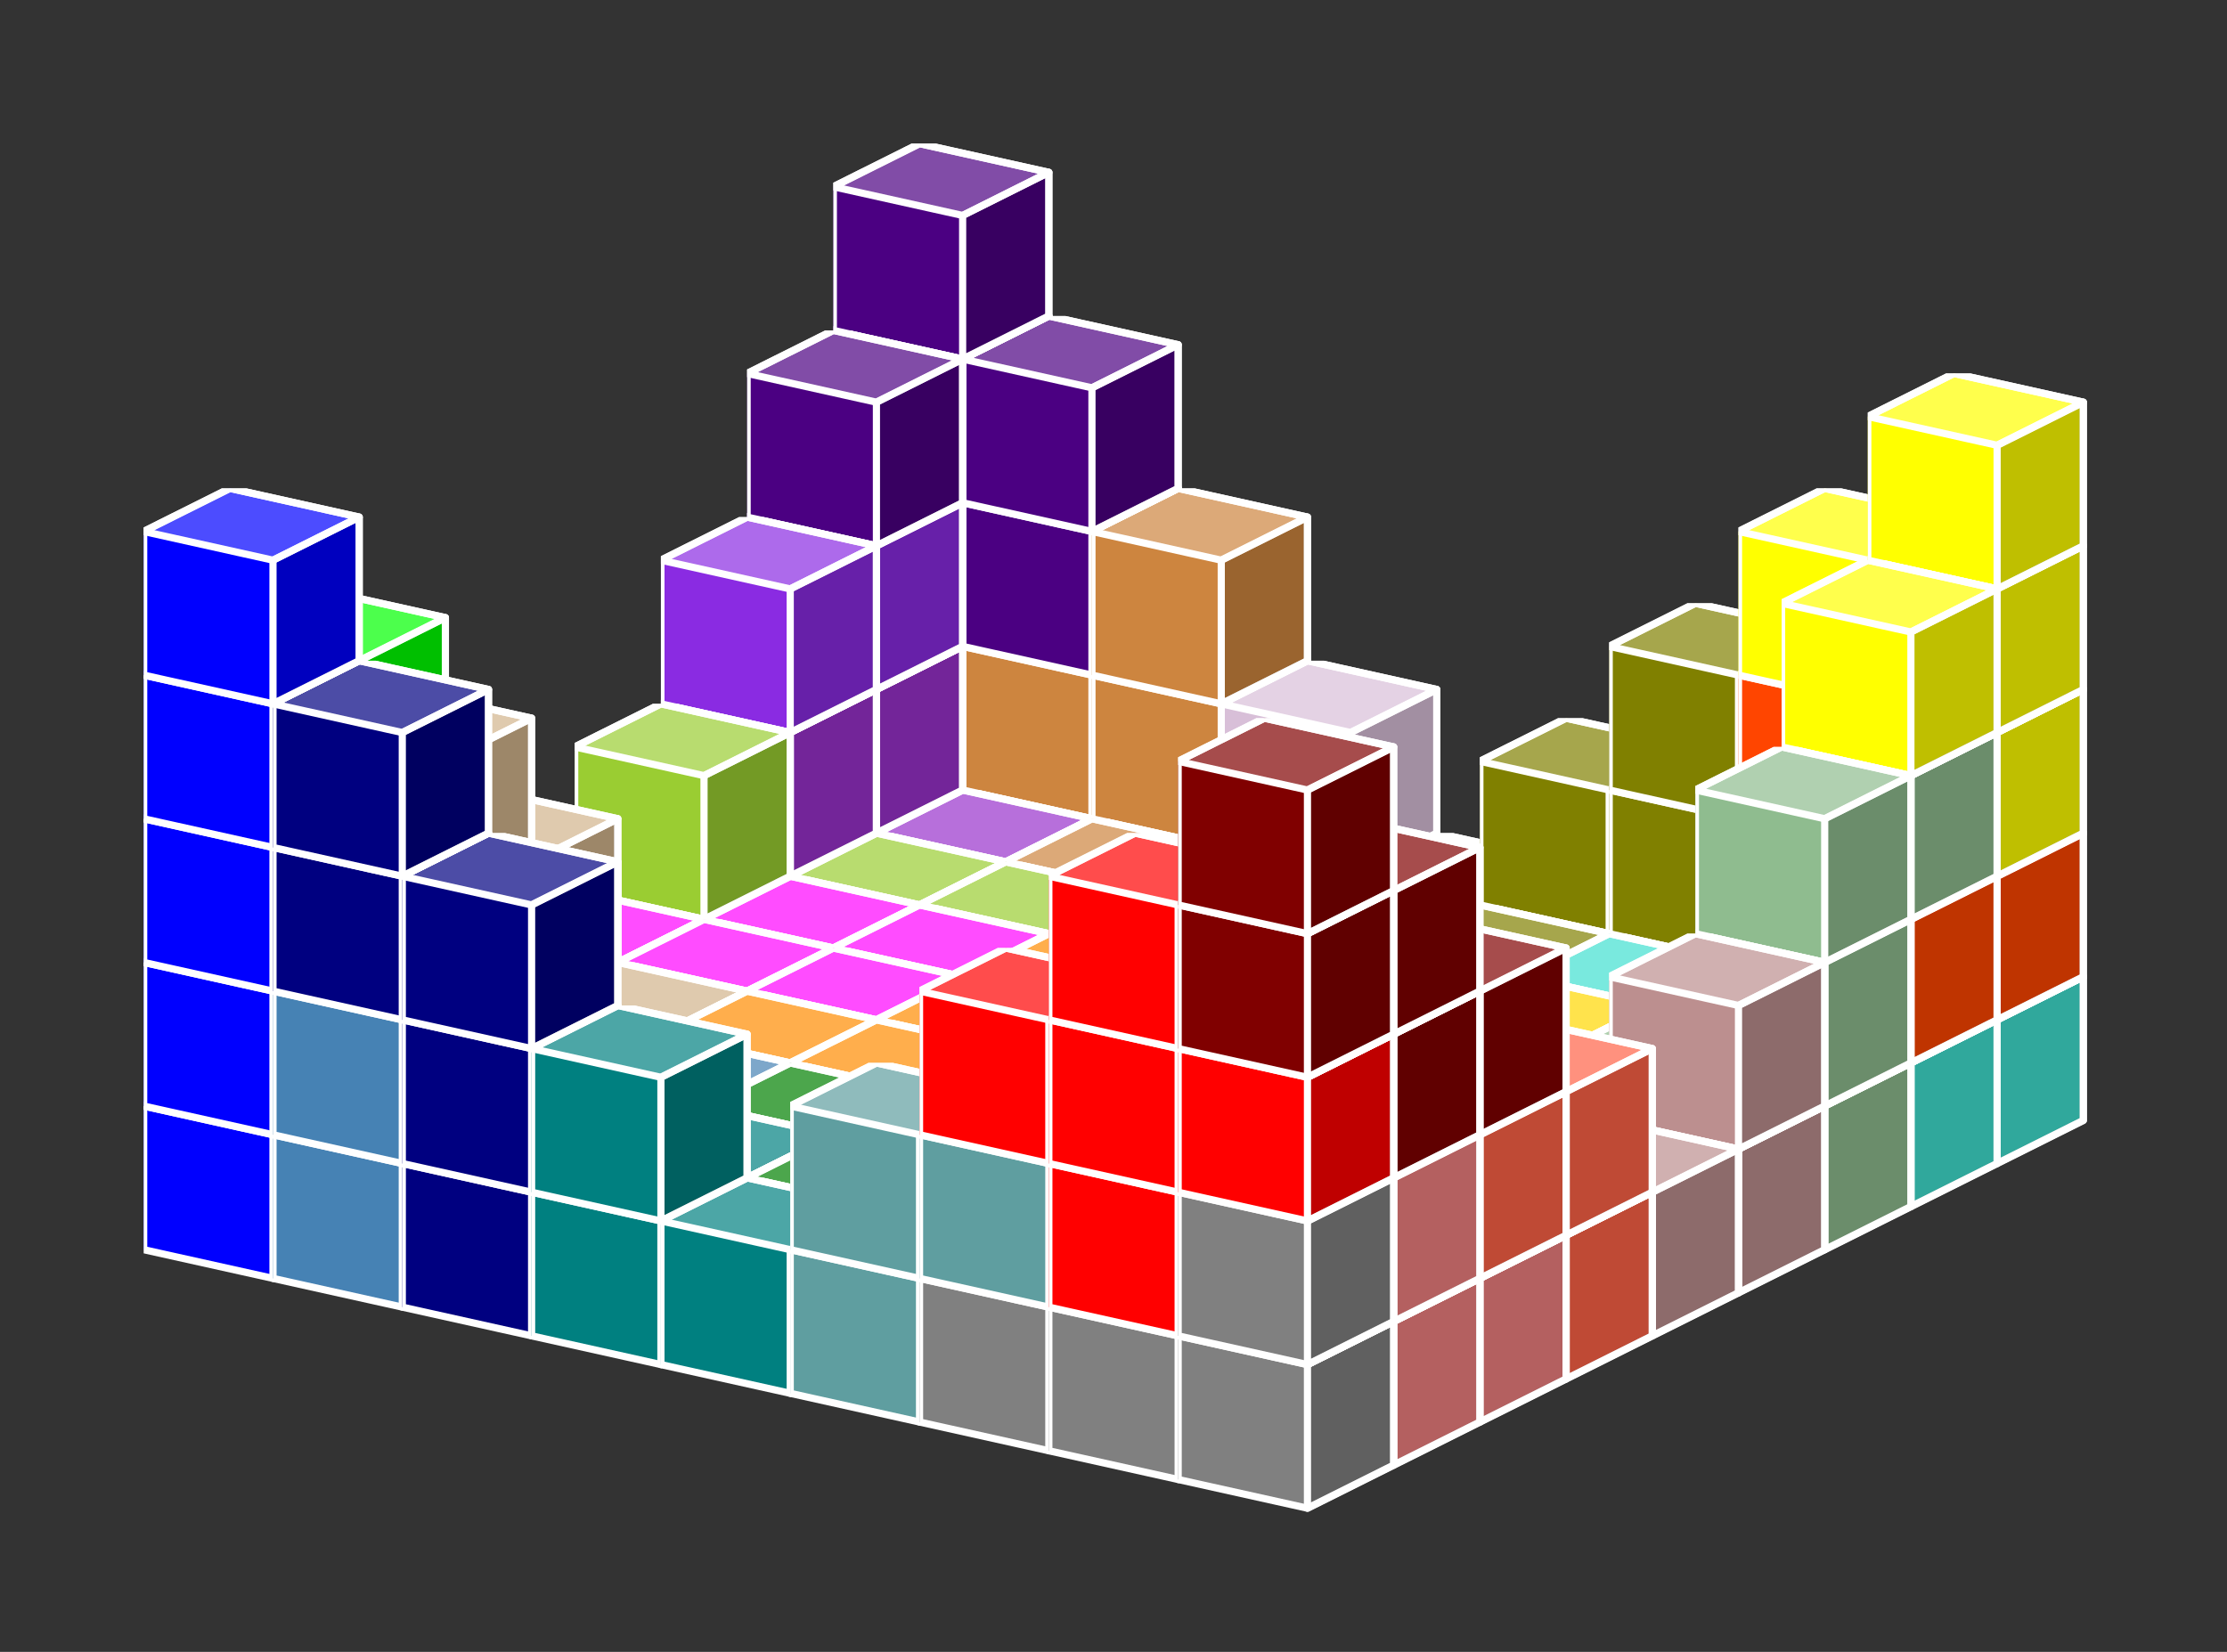 <?xml version="1.0" standalone="no"?>
<!-- Created by Polyform Puzzler (http://puzzler.sourceforge.net/) -->
<svg width="155" height="115" viewBox="0 0 155 115"
     xmlns="http://www.w3.org/2000/svg"
     xmlns:xlink="http://www.w3.org/1999/xlink">
<rect x="0" y="0" width="155" height="115" fill="#333333" stroke="none"/>
<defs>
<symbol id="cube0">
<polygon fill="gray" stroke="white"
         stroke-width="0.5" stroke-linejoin="round"
         points="0,13 9,15 15,12 15,2 6,0 0,3" />
<polygon fill="black" fill-opacity="0.25" stroke="white"
         stroke-width="0.5" stroke-linejoin="round"
         points="9,15 15,12 15,2 9,5" />
<polygon fill="white" fill-opacity="0.30" stroke="white"
         stroke-width="0.5" stroke-linejoin="round"
         points="0,3 9,5 15,2 6,0" />
</symbol>
<symbol id="cubeA">
<polygon fill="cadetblue" stroke="white"
         stroke-width="0.5" stroke-linejoin="round"
         points="0,13 9,15 15,12 15,2 6,0 0,3" />
<polygon fill="black" fill-opacity="0.25" stroke="white"
         stroke-width="0.5" stroke-linejoin="round"
         points="9,15 15,12 15,2 9,5" />
<polygon fill="white" fill-opacity="0.30" stroke="white"
         stroke-width="0.5" stroke-linejoin="round"
         points="0,3 9,5 15,2 6,0" />
</symbol>
<symbol id="cubeF">
<polygon fill="green" stroke="white"
         stroke-width="0.5" stroke-linejoin="round"
         points="0,13 9,15 15,12 15,2 6,0 0,3" />
<polygon fill="black" fill-opacity="0.25" stroke="white"
         stroke-width="0.5" stroke-linejoin="round"
         points="9,15 15,12 15,2 9,5" />
<polygon fill="white" fill-opacity="0.30" stroke="white"
         stroke-width="0.5" stroke-linejoin="round"
         points="0,3 9,5 15,2 6,0" />
</symbol>
<symbol id="cubeI">
<polygon fill="blue" stroke="white"
         stroke-width="0.5" stroke-linejoin="round"
         points="0,13 9,15 15,12 15,2 6,0 0,3" />
<polygon fill="black" fill-opacity="0.25" stroke="white"
         stroke-width="0.5" stroke-linejoin="round"
         points="9,15 15,12 15,2 9,5" />
<polygon fill="white" fill-opacity="0.30" stroke="white"
         stroke-width="0.5" stroke-linejoin="round"
         points="0,3 9,5 15,2 6,0" />
</symbol>
<symbol id="cubeJ1">
<polygon fill="steelblue" stroke="white"
         stroke-width="0.5" stroke-linejoin="round"
         points="0,13 9,15 15,12 15,2 6,0 0,3" />
<polygon fill="black" fill-opacity="0.25" stroke="white"
         stroke-width="0.5" stroke-linejoin="round"
         points="9,15 15,12 15,2 9,5" />
<polygon fill="white" fill-opacity="0.30" stroke="white"
         stroke-width="0.5" stroke-linejoin="round"
         points="0,3 9,5 15,2 6,0" />
</symbol>
<symbol id="cubeJ2">
<polygon fill="gray" stroke="white"
         stroke-width="0.5" stroke-linejoin="round"
         points="0,13 9,15 15,12 15,2 6,0 0,3" />
<polygon fill="black" fill-opacity="0.25" stroke="white"
         stroke-width="0.5" stroke-linejoin="round"
         points="9,15 15,12 15,2 9,5" />
<polygon fill="white" fill-opacity="0.30" stroke="white"
         stroke-width="0.5" stroke-linejoin="round"
         points="0,3 9,5 15,2 6,0" />
</symbol>
<symbol id="cubeJ4">
<polygon fill="lightcoral" stroke="white"
         stroke-width="0.5" stroke-linejoin="round"
         points="0,13 9,15 15,12 15,2 6,0 0,3" />
<polygon fill="black" fill-opacity="0.25" stroke="white"
         stroke-width="0.5" stroke-linejoin="round"
         points="9,15 15,12 15,2 9,5" />
<polygon fill="white" fill-opacity="0.30" stroke="white"
         stroke-width="0.5" stroke-linejoin="round"
         points="0,3 9,5 15,2 6,0" />
</symbol>
<symbol id="cubeL">
<polygon fill="lime" stroke="white"
         stroke-width="0.5" stroke-linejoin="round"
         points="0,13 9,15 15,12 15,2 6,0 0,3" />
<polygon fill="black" fill-opacity="0.25" stroke="white"
         stroke-width="0.5" stroke-linejoin="round"
         points="9,15 15,12 15,2 9,5" />
<polygon fill="white" fill-opacity="0.30" stroke="white"
         stroke-width="0.5" stroke-linejoin="round"
         points="0,3 9,5 15,2 6,0" />
</symbol>
<symbol id="cubeL1">
<polygon fill="darkseagreen" stroke="white"
         stroke-width="0.5" stroke-linejoin="round"
         points="0,13 9,15 15,12 15,2 6,0 0,3" />
<polygon fill="black" fill-opacity="0.25" stroke="white"
         stroke-width="0.5" stroke-linejoin="round"
         points="9,15 15,12 15,2 9,5" />
<polygon fill="white" fill-opacity="0.30" stroke="white"
         stroke-width="0.5" stroke-linejoin="round"
         points="0,3 9,5 15,2 6,0" />
</symbol>
<symbol id="cubeL2">
<polygon fill="peru" stroke="white"
         stroke-width="0.5" stroke-linejoin="round"
         points="0,13 9,15 15,12 15,2 6,0 0,3" />
<polygon fill="black" fill-opacity="0.25" stroke="white"
         stroke-width="0.5" stroke-linejoin="round"
         points="9,15 15,12 15,2 9,5" />
<polygon fill="white" fill-opacity="0.30" stroke="white"
         stroke-width="0.5" stroke-linejoin="round"
         points="0,3 9,5 15,2 6,0" />
</symbol>
<symbol id="cubeL3">
<polygon fill="rosybrown" stroke="white"
         stroke-width="0.5" stroke-linejoin="round"
         points="0,13 9,15 15,12 15,2 6,0 0,3" />
<polygon fill="black" fill-opacity="0.25" stroke="white"
         stroke-width="0.5" stroke-linejoin="round"
         points="9,15 15,12 15,2 9,5" />
<polygon fill="white" fill-opacity="0.30" stroke="white"
         stroke-width="0.5" stroke-linejoin="round"
         points="0,3 9,5 15,2 6,0" />
</symbol>
<symbol id="cubeL4">
<polygon fill="yellowgreen" stroke="white"
         stroke-width="0.5" stroke-linejoin="round"
         points="0,13 9,15 15,12 15,2 6,0 0,3" />
<polygon fill="black" fill-opacity="0.25" stroke="white"
         stroke-width="0.5" stroke-linejoin="round"
         points="9,15 15,12 15,2 9,5" />
<polygon fill="white" fill-opacity="0.30" stroke="white"
         stroke-width="0.5" stroke-linejoin="round"
         points="0,3 9,5 15,2 6,0" />
</symbol>
<symbol id="cubeN">
<polygon fill="navy" stroke="white"
         stroke-width="0.5" stroke-linejoin="round"
         points="0,13 9,15 15,12 15,2 6,0 0,3" />
<polygon fill="black" fill-opacity="0.25" stroke="white"
         stroke-width="0.5" stroke-linejoin="round"
         points="9,15 15,12 15,2 9,5" />
<polygon fill="white" fill-opacity="0.30" stroke="white"
         stroke-width="0.5" stroke-linejoin="round"
         points="0,3 9,5 15,2 6,0" />
</symbol>
<symbol id="cubeN1">
<polygon fill="olive" stroke="white"
         stroke-width="0.5" stroke-linejoin="round"
         points="0,13 9,15 15,12 15,2 6,0 0,3" />
<polygon fill="black" fill-opacity="0.25" stroke="white"
         stroke-width="0.5" stroke-linejoin="round"
         points="9,15 15,12 15,2 9,5" />
<polygon fill="white" fill-opacity="0.30" stroke="white"
         stroke-width="0.5" stroke-linejoin="round"
         points="0,3 9,5 15,2 6,0" />
</symbol>
<symbol id="cubeN2">
<polygon fill="teal" stroke="white"
         stroke-width="0.5" stroke-linejoin="round"
         points="0,13 9,15 15,12 15,2 6,0 0,3" />
<polygon fill="black" fill-opacity="0.25" stroke="white"
         stroke-width="0.5" stroke-linejoin="round"
         points="9,15 15,12 15,2 9,5" />
<polygon fill="white" fill-opacity="0.30" stroke="white"
         stroke-width="0.5" stroke-linejoin="round"
         points="0,3 9,5 15,2 6,0" />
</symbol>
<symbol id="cubeP">
<polygon fill="magenta" stroke="white"
         stroke-width="0.5" stroke-linejoin="round"
         points="0,13 9,15 15,12 15,2 6,0 0,3" />
<polygon fill="black" fill-opacity="0.25" stroke="white"
         stroke-width="0.5" stroke-linejoin="round"
         points="9,15 15,12 15,2 9,5" />
<polygon fill="white" fill-opacity="0.30" stroke="white"
         stroke-width="0.5" stroke-linejoin="round"
         points="0,3 9,5 15,2 6,0" />
</symbol>
<symbol id="cubeQ">
<polygon fill="thistle" stroke="white"
         stroke-width="0.5" stroke-linejoin="round"
         points="0,13 9,15 15,12 15,2 6,0 0,3" />
<polygon fill="black" fill-opacity="0.25" stroke="white"
         stroke-width="0.5" stroke-linejoin="round"
         points="9,15 15,12 15,2 9,5" />
<polygon fill="white" fill-opacity="0.30" stroke="white"
         stroke-width="0.5" stroke-linejoin="round"
         points="0,3 9,5 15,2 6,0" />
</symbol>
<symbol id="cubeS1">
<polygon fill="tan" stroke="white"
         stroke-width="0.5" stroke-linejoin="round"
         points="0,13 9,15 15,12 15,2 6,0 0,3" />
<polygon fill="black" fill-opacity="0.25" stroke="white"
         stroke-width="0.5" stroke-linejoin="round"
         points="9,15 15,12 15,2 9,5" />
<polygon fill="white" fill-opacity="0.30" stroke="white"
         stroke-width="0.5" stroke-linejoin="round"
         points="0,3 9,5 15,2 6,0" />
</symbol>
<symbol id="cubeS2">
<polygon fill="indigo" stroke="white"
         stroke-width="0.5" stroke-linejoin="round"
         points="0,13 9,15 15,12 15,2 6,0 0,3" />
<polygon fill="black" fill-opacity="0.25" stroke="white"
         stroke-width="0.5" stroke-linejoin="round"
         points="9,15 15,12 15,2 9,5" />
<polygon fill="white" fill-opacity="0.30" stroke="white"
         stroke-width="0.5" stroke-linejoin="round"
         points="0,3 9,5 15,2 6,0" />
</symbol>
<symbol id="cubeT">
<polygon fill="darkorange" stroke="white"
         stroke-width="0.5" stroke-linejoin="round"
         points="0,13 9,15 15,12 15,2 6,0 0,3" />
<polygon fill="black" fill-opacity="0.25" stroke="white"
         stroke-width="0.5" stroke-linejoin="round"
         points="9,15 15,12 15,2 9,5" />
<polygon fill="white" fill-opacity="0.30" stroke="white"
         stroke-width="0.5" stroke-linejoin="round"
         points="0,3 9,5 15,2 6,0" />
</symbol>
<symbol id="cubeT1">
<polygon fill="yellow" stroke="white"
         stroke-width="0.5" stroke-linejoin="round"
         points="0,13 9,15 15,12 15,2 6,0 0,3" />
<polygon fill="black" fill-opacity="0.25" stroke="white"
         stroke-width="0.5" stroke-linejoin="round"
         points="9,15 15,12 15,2 9,5" />
<polygon fill="white" fill-opacity="0.30" stroke="white"
         stroke-width="0.5" stroke-linejoin="round"
         points="0,3 9,5 15,2 6,0" />
</symbol>
<symbol id="cubeT2">
<polygon fill="orangered" stroke="white"
         stroke-width="0.5" stroke-linejoin="round"
         points="0,13 9,15 15,12 15,2 6,0 0,3" />
<polygon fill="black" fill-opacity="0.25" stroke="white"
         stroke-width="0.5" stroke-linejoin="round"
         points="9,15 15,12 15,2 9,5" />
<polygon fill="white" fill-opacity="0.30" stroke="white"
         stroke-width="0.5" stroke-linejoin="round"
         points="0,3 9,5 15,2 6,0" />
</symbol>
<symbol id="cubeU">
<polygon fill="turquoise" stroke="white"
         stroke-width="0.5" stroke-linejoin="round"
         points="0,13 9,15 15,12 15,2 6,0 0,3" />
<polygon fill="black" fill-opacity="0.25" stroke="white"
         stroke-width="0.5" stroke-linejoin="round"
         points="9,15 15,12 15,2 9,5" />
<polygon fill="white" fill-opacity="0.30" stroke="white"
         stroke-width="0.5" stroke-linejoin="round"
         points="0,3 9,5 15,2 6,0" />
</symbol>
<symbol id="cubeV">
<polygon fill="blueviolet" stroke="white"
         stroke-width="0.5" stroke-linejoin="round"
         points="0,13 9,15 15,12 15,2 6,0 0,3" />
<polygon fill="black" fill-opacity="0.25" stroke="white"
         stroke-width="0.5" stroke-linejoin="round"
         points="9,15 15,12 15,2 9,5" />
<polygon fill="white" fill-opacity="0.30" stroke="white"
         stroke-width="0.5" stroke-linejoin="round"
         points="0,3 9,5 15,2 6,0" />
</symbol>
<symbol id="cubeV1">
<polygon fill="darkorchid" stroke="white"
         stroke-width="0.5" stroke-linejoin="round"
         points="0,13 9,15 15,12 15,2 6,0 0,3" />
<polygon fill="black" fill-opacity="0.25" stroke="white"
         stroke-width="0.5" stroke-linejoin="round"
         points="9,15 15,12 15,2 9,5" />
<polygon fill="white" fill-opacity="0.30" stroke="white"
         stroke-width="0.5" stroke-linejoin="round"
         points="0,3 9,5 15,2 6,0" />
</symbol>
<symbol id="cubeV2">
<polygon fill="tomato" stroke="white"
         stroke-width="0.5" stroke-linejoin="round"
         points="0,13 9,15 15,12 15,2 6,0 0,3" />
<polygon fill="black" fill-opacity="0.25" stroke="white"
         stroke-width="0.5" stroke-linejoin="round"
         points="9,15 15,12 15,2 9,5" />
<polygon fill="white" fill-opacity="0.30" stroke="white"
         stroke-width="0.5" stroke-linejoin="round"
         points="0,3 9,5 15,2 6,0" />
</symbol>
<symbol id="cubeW">
<polygon fill="maroon" stroke="white"
         stroke-width="0.5" stroke-linejoin="round"
         points="0,13 9,15 15,12 15,2 6,0 0,3" />
<polygon fill="black" fill-opacity="0.25" stroke="white"
         stroke-width="0.5" stroke-linejoin="round"
         points="9,15 15,12 15,2 9,5" />
<polygon fill="white" fill-opacity="0.30" stroke="white"
         stroke-width="0.5" stroke-linejoin="round"
         points="0,3 9,5 15,2 6,0" />
</symbol>
<symbol id="cubeX">
<polygon fill="red" stroke="white"
         stroke-width="0.5" stroke-linejoin="round"
         points="0,13 9,15 15,12 15,2 6,0 0,3" />
<polygon fill="black" fill-opacity="0.25" stroke="white"
         stroke-width="0.5" stroke-linejoin="round"
         points="9,15 15,12 15,2 9,5" />
<polygon fill="white" fill-opacity="0.30" stroke="white"
         stroke-width="0.5" stroke-linejoin="round"
         points="0,3 9,5 15,2 6,0" />
</symbol>
<symbol id="cubeY">
<polygon fill="gold" stroke="white"
         stroke-width="0.5" stroke-linejoin="round"
         points="0,13 9,15 15,12 15,2 6,0 0,3" />
<polygon fill="black" fill-opacity="0.25" stroke="white"
         stroke-width="0.5" stroke-linejoin="round"
         points="9,15 15,12 15,2 9,5" />
<polygon fill="white" fill-opacity="0.30" stroke="white"
         stroke-width="0.5" stroke-linejoin="round"
         points="0,3 9,5 15,2 6,0" />
</symbol>
<symbol id="cubeZ">
<polygon fill="plum" stroke="white"
         stroke-width="0.5" stroke-linejoin="round"
         points="0,13 9,15 15,12 15,2 6,0 0,3" />
<polygon fill="black" fill-opacity="0.25" stroke="white"
         stroke-width="0.5" stroke-linejoin="round"
         points="9,15 15,12 15,2 9,5" />
<polygon fill="white" fill-opacity="0.30" stroke="white"
         stroke-width="0.5" stroke-linejoin="round"
         points="0,3 9,5 15,2 6,0" />
</symbol>
</defs>
<g>
<use xlink:href="#cubeV" x="58.000" y="50.000" />
<use xlink:href="#cubeV1" x="67.000" y="52.000" />
<use xlink:href="#cubeL2" x="76.000" y="54.000" />
<use xlink:href="#cubeQ" x="85.000" y="56.000" />
<use xlink:href="#cubeQ" x="94.000" y="58.000" />
<use xlink:href="#cubeN1" x="103.000" y="60.000" />
<use xlink:href="#cubeU" x="112.000" y="62.000" />
<use xlink:href="#cubeT2" x="121.000" y="64.000" />
<use xlink:href="#cubeU" x="130.000" y="66.000" />
<use xlink:href="#cubeV" x="58.000" y="40.000" />
<use xlink:href="#cubeL2" x="67.000" y="42.000" />
<use xlink:href="#cubeL2" x="76.000" y="44.000" />
<use xlink:href="#cubeQ" x="85.000" y="46.000" />
<use xlink:href="#cubeN1" x="103.000" y="50.000" />
<use xlink:href="#cubeN1" x="112.000" y="52.000" />
<use xlink:href="#cubeT2" x="121.000" y="54.000" />
<use xlink:href="#cubeT2" x="130.000" y="56.000" />
<use xlink:href="#cubeV" x="58.000" y="30.000" />
<use xlink:href="#cubeS2" x="67.000" y="32.000" />
<use xlink:href="#cubeL2" x="76.000" y="34.000" />
<use xlink:href="#cubeN1" x="112.000" y="42.000" />
<use xlink:href="#cubeT2" x="121.000" y="44.000" />
<use xlink:href="#cubeT1" x="130.000" y="46.000" />
<use xlink:href="#cubeS2" x="58.000" y="20.000" />
<use xlink:href="#cubeS2" x="67.000" y="22.000" />
<use xlink:href="#cubeT1" x="121.000" y="34.000" />
<use xlink:href="#cubeT1" x="130.000" y="36.000" />
<use xlink:href="#cubeS2" x="58.000" y="10.000" />
<use xlink:href="#cubeT1" x="130.000" y="26.000" />
<use xlink:href="#cubeV1" x="52.000" y="53.000" />
<use xlink:href="#cubeV1" x="61.000" y="55.000" />
<use xlink:href="#cubeL2" x="70.000" y="57.000" />
<use xlink:href="#cubeQ" x="79.000" y="59.000" />
<use xlink:href="#cubeQ" x="88.000" y="61.000" />
<use xlink:href="#cubeN1" x="97.000" y="63.000" />
<use xlink:href="#cubeU" x="106.000" y="65.000" />
<use xlink:href="#cubeU" x="115.000" y="67.000" />
<use xlink:href="#cubeU" x="124.000" y="69.000" />
<use xlink:href="#cubeV1" x="52.000" y="43.000" />
<use xlink:href="#cubeT2" x="124.000" y="59.000" />
<use xlink:href="#cubeV" x="52.000" y="33.000" />
<use xlink:href="#cubeL1" x="124.000" y="49.000" />
<use xlink:href="#cubeS2" x="52.000" y="23.000" />
<use xlink:href="#cubeT1" x="124.000" y="39.000" />
<use xlink:href="#cubeL4" x="46.000" y="56.000" />
<use xlink:href="#cubeL4" x="55.000" y="58.000" />
<use xlink:href="#cubeL4" x="64.000" y="60.000" />
<use xlink:href="#cubeY" x="73.000" y="62.000" />
<use xlink:href="#cubeY" x="82.000" y="64.000" />
<use xlink:href="#cubeY" x="91.000" y="66.000" />
<use xlink:href="#cubeY" x="100.000" y="68.000" />
<use xlink:href="#cubeL1" x="109.000" y="70.000" />
<use xlink:href="#cubeL1" x="118.000" y="72.000" />
<use xlink:href="#cubeV1" x="46.000" y="46.000" />
<use xlink:href="#cubeL1" x="118.000" y="62.000" />
<use xlink:href="#cubeV" x="46.000" y="36.000" />
<use xlink:href="#cubeL1" x="118.000" y="52.000" />
<use xlink:href="#cubeL4" x="40.000" y="59.000" />
<use xlink:href="#cubeP" x="49.000" y="61.000" />
<use xlink:href="#cubeP" x="58.000" y="63.000" />
<use xlink:href="#cubeT" x="67.000" y="65.000" />
<use xlink:href="#cubeZ" x="76.000" y="67.000" />
<use xlink:href="#cubeY" x="85.000" y="69.000" />
<use xlink:href="#cubeL3" x="94.000" y="71.000" />
<use xlink:href="#cubeL3" x="103.000" y="73.000" />
<use xlink:href="#cubeL3" x="112.000" y="75.000" />
<use xlink:href="#cubeL4" x="40.000" y="49.000" />
<use xlink:href="#cubeL3" x="112.000" y="65.000" />
<use xlink:href="#cubeP" x="34.000" y="62.000" />
<use xlink:href="#cubeP" x="43.000" y="64.000" />
<use xlink:href="#cubeP" x="52.000" y="66.000" />
<use xlink:href="#cubeT" x="61.000" y="68.000" />
<use xlink:href="#cubeZ" x="70.000" y="70.000" />
<use xlink:href="#cubeZ" x="79.000" y="72.000" />
<use xlink:href="#cubeZ" x="88.000" y="74.000" />
<use xlink:href="#cubeV2" x="97.000" y="76.000" />
<use xlink:href="#cubeL3" x="106.000" y="78.000" />
<use xlink:href="#cubeS1" x="28.000" y="65.000" />
<use xlink:href="#cubeS1" x="37.000" y="67.000" />
<use xlink:href="#cubeT" x="46.000" y="69.000" />
<use xlink:href="#cubeT" x="55.000" y="71.000" />
<use xlink:href="#cubeT" x="64.000" y="73.000" />
<use xlink:href="#cubeF" x="73.000" y="75.000" />
<use xlink:href="#cubeZ" x="82.000" y="77.000" />
<use xlink:href="#cubeV2" x="91.000" y="79.000" />
<use xlink:href="#cubeV2" x="100.000" y="81.000" />
<use xlink:href="#cubeS1" x="28.000" y="55.000" />
<use xlink:href="#cubeV2" x="100.000" y="71.000" />
<use xlink:href="#cubeL" x="22.000" y="68.000" />
<use xlink:href="#cubeJ1" x="31.000" y="70.000" />
<use xlink:href="#cubeJ1" x="40.000" y="72.000" />
<use xlink:href="#cubeF" x="49.000" y="74.000" />
<use xlink:href="#cubeF" x="58.000" y="76.000" />
<use xlink:href="#cubeF" x="67.000" y="78.000" />
<use xlink:href="#cubeJ4" x="76.000" y="80.000" />
<use xlink:href="#cubeJ4" x="85.000" y="82.000" />
<use xlink:href="#cubeJ4" x="94.000" y="84.000" />
<use xlink:href="#cubeS1" x="22.000" y="58.000" />
<use xlink:href="#cubeV2" x="94.000" y="74.000" />
<use xlink:href="#cubeS1" x="22.000" y="48.000" />
<use xlink:href="#cubeW" x="94.000" y="64.000" />
<use xlink:href="#cubeL" x="16.000" y="71.000" />
<use xlink:href="#cubeJ1" x="25.000" y="73.000" />
<use xlink:href="#cubeN2" x="34.000" y="75.000" />
<use xlink:href="#cubeN2" x="43.000" y="77.000" />
<use xlink:href="#cubeF" x="52.000" y="79.000" />
<use xlink:href="#cubeA" x="61.000" y="81.000" />
<use xlink:href="#cubeA" x="70.000" y="83.000" />
<use xlink:href="#cubeJ2" x="79.000" y="85.000" />
<use xlink:href="#cubeJ4" x="88.000" y="87.000" />
<use xlink:href="#cubeL" x="16.000" y="61.000" />
<use xlink:href="#cubeJ4" x="88.000" y="77.000" />
<use xlink:href="#cubeL" x="16.000" y="51.000" />
<use xlink:href="#cubeW" x="88.000" y="67.000" />
<use xlink:href="#cubeL" x="16.000" y="41.000" />
<use xlink:href="#cubeW" x="88.000" y="57.000" />
<use xlink:href="#cubeI" x="10.000" y="74.000" />
<use xlink:href="#cubeJ1" x="19.000" y="76.000" />
<use xlink:href="#cubeN" x="28.000" y="78.000" />
<use xlink:href="#cubeN2" x="37.000" y="80.000" />
<use xlink:href="#cubeN2" x="46.000" y="82.000" />
<use xlink:href="#cubeA" x="55.000" y="84.000" />
<use xlink:href="#cubeJ2" x="64.000" y="86.000" />
<use xlink:href="#cubeJ2" x="73.000" y="88.000" />
<use xlink:href="#cubeJ2" x="82.000" y="90.000" />
<use xlink:href="#cubeI" x="10.000" y="64.000" />
<use xlink:href="#cubeJ1" x="19.000" y="66.000" />
<use xlink:href="#cubeN" x="28.000" y="68.000" />
<use xlink:href="#cubeN2" x="37.000" y="70.000" />
<use xlink:href="#cubeA" x="55.000" y="74.000" />
<use xlink:href="#cubeA" x="64.000" y="76.000" />
<use xlink:href="#cubeX" x="73.000" y="78.000" />
<use xlink:href="#cubeJ2" x="82.000" y="80.000" />
<use xlink:href="#cubeI" x="10.000" y="54.000" />
<use xlink:href="#cubeN" x="19.000" y="56.000" />
<use xlink:href="#cubeN" x="28.000" y="58.000" />
<use xlink:href="#cubeX" x="64.000" y="66.000" />
<use xlink:href="#cubeX" x="73.000" y="68.000" />
<use xlink:href="#cubeX" x="82.000" y="70.000" />
<use xlink:href="#cubeI" x="10.000" y="44.000" />
<use xlink:href="#cubeN" x="19.000" y="46.000" />
<use xlink:href="#cubeX" x="73.000" y="58.000" />
<use xlink:href="#cubeW" x="82.000" y="60.000" />
<use xlink:href="#cubeI" x="10.000" y="34.000" />
<use xlink:href="#cubeW" x="82.000" y="50.000" />
</g>
</svg>
